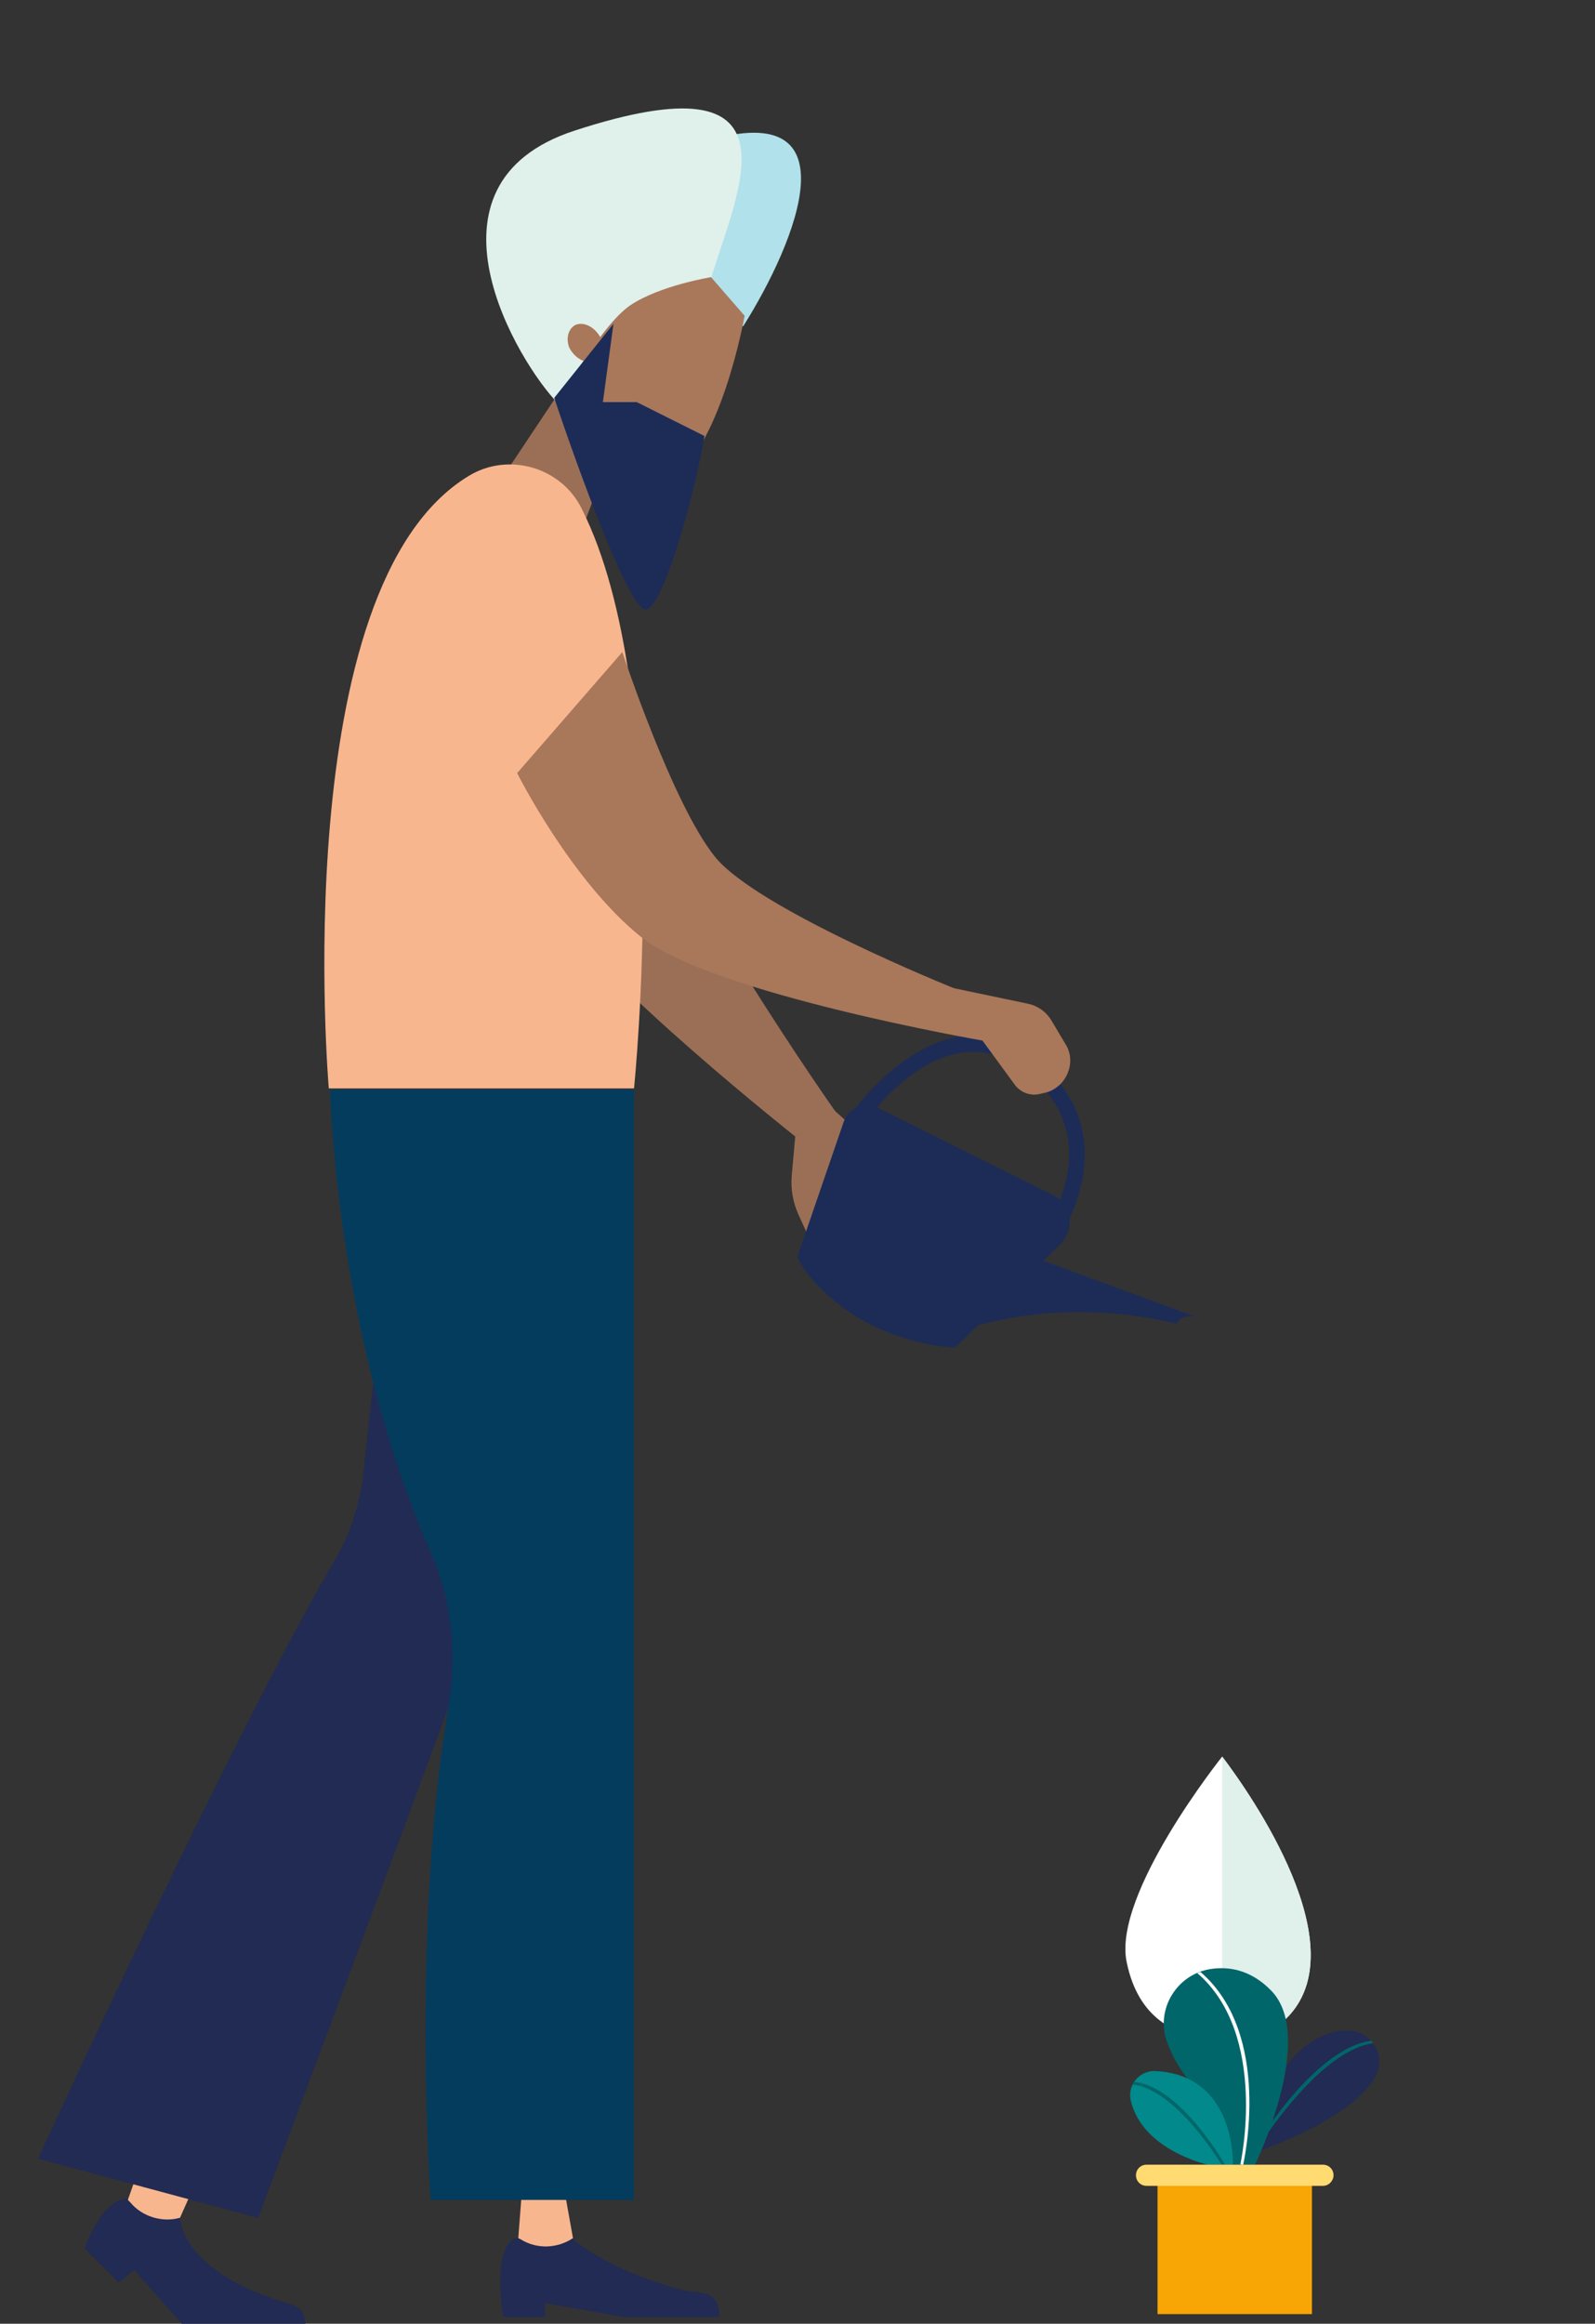 <svg width="377" height="549" viewBox="0 0 377 549" fill="none" xmlns="http://www.w3.org/2000/svg">
<rect x="0" y="0" width="377" height="549" fill="#333333" stroke="none"/>
<g clip-path="url(#clip0)">
<path d="M187.961 268.499C187.961 268.499 141.994 232.114 131.424 215.172C120.854 198.23 120.622 119.087 140.182 164.005C159.442 208.896 197.528 262.703 197.528 262.703L187.961 268.499Z" fill="#9B6F56"/>
<path d="M187.962 268.499L187.139 277.788C186.847 281.084 187.48 284.16 188.738 286.99L194.044 298.633L202.846 267.402L197.255 262.377L187.962 268.499Z" fill="#9B6F56"/>
<path d="M175.703 77.024L130.689 87.16C126.203 74.604 126.78 46.377 164.976 33.92C203.171 21.463 188.042 57.466 175.703 77.024Z" fill="#B1E1EA"/>
<path d="M144.749 105.83L137.234 125.985L116.192 116.66L134.829 88.684L144.749 105.83Z" fill="#9B6F56"/>
<path d="M150.524 112.36C153.072 113.608 155.619 114.232 157.53 113.92C170.268 107.056 176 74.608 176 74.608L166.765 64L147.34 65.872L137.149 84.28C134.283 89.272 134.283 95.2 137.149 100.504C140.334 105.808 145.111 109.864 150.524 112.36Z" fill="#A9775A"/>
<path d="M135.837 30.853C190.467 13.062 174.458 44.708 168.159 65.463C168.159 65.463 155.982 67.427 148.992 72.122C142.001 76.817 131.839 95.251 131.839 95.251C122.593 85.831 96.866 43.545 135.837 30.853Z" fill="#E0F0EB"/>
<path d="M136.332 76.651C138.436 76.049 140.841 77.553 142.043 79.96C143.246 82.367 142.344 84.773 140.24 85.375C138.136 85.976 135.731 84.472 134.528 82.066C133.627 79.659 134.528 77.253 136.332 76.651Z" fill="#A9775A"/>
<path d="M226.112 314.762C226.112 314.762 248.353 305.558 278.197 312.732C278.682 310.661 282.276 310.979 282.276 310.979L242.236 296.259L226.112 314.762Z" fill="#1C2C57"/>
<path d="M252.235 288.991C252.262 288.691 265.737 266.028 243.955 249.602C222.473 233.204 201.773 262.475 201.447 262.748L204.555 265.138C205.26 263.992 223.193 238.703 241.867 252.739C260.54 266.775 249.533 285.43 249.154 286.302L252.235 288.991Z" fill="#1C2C57"/>
<path d="M110.781 112.448C67.494 138.619 77.715 257.14 77.715 257.14H149.859C149.859 257.14 159.478 163.888 137.534 120.269C132.724 110.342 120.099 106.733 110.781 112.448Z" fill="#F8B68F"/>
<path d="M188.46 296.931L199.438 264.986C200.628 261.769 204.407 259.99 207.568 261.78L248.9 282.353C253.232 284.549 254.225 290.375 250.586 293.978L225.793 318.357C225.793 318.357 214.934 318.301 203.162 311.521C191.143 304.114 188.46 296.931 188.46 296.931Z" fill="#1C2C57"/>
<path d="M42.545 523.963C42.545 523.963 42.545 536.597 67.795 544.118C72.905 545.622 71.402 547.126 72.304 549.232C63.888 549.232 43.146 549.232 43.146 549.232L31.723 536.297L28.116 539.305L20 531.183C20 531.183 23.908 519.451 30.22 519.451C35.331 521.557 42.545 523.963 42.545 523.963Z" fill="#212B53"/>
<path d="M47.355 513.134L42.546 523.963C38.337 525.166 33.528 523.662 30.822 520.353L30.221 519.752L34.129 508.622L47.355 513.134Z" fill="#F8B68F"/>
<path d="M110.48 390.703C110.48 392.207 61 524 61 524L9 510C9 510 55.17 409.353 79.218 368.442C82.825 362.426 84.93 355.507 85.831 348.588C90.04 307.678 93.046 291.734 93.046 291.734L118.597 384.385L110.48 390.703Z" fill="#212B53"/>
<path d="M122.235 182.649C122.235 182.649 135.056 208.246 151.687 221.497C168.318 234.748 232.217 245.844 232.217 245.844L240.024 256.502C241.389 258.133 243.432 258.917 245.581 258.504L247.431 258.064C252.081 256.664 254.382 251.13 252.032 246.996L248.618 241.257C247.306 239.027 245.316 237.643 242.948 237.131L225.467 233.469C225.467 233.469 179.132 214.868 169.062 202.501C158.992 190.133 147.1 154.048 147.1 154.048L122.235 182.649Z" fill="#A9775A"/>
<path d="M135.13 528.777C135.13 528.777 143.246 536.297 161.582 541.11C165.791 542.013 169.999 540.809 169.999 547.427C161.282 547.427 147.454 547.427 147.454 547.427L128.817 544.118V547.427H118.897C118.897 547.427 116.192 530.883 121.903 528.777C127.615 528.777 135.13 528.777 135.13 528.777Z" fill="#212B53"/>
<path d="M133.326 517.045L135.43 528.777C131.823 531.183 127.013 531.484 123.106 529.078L122.504 528.777L123.406 517.045H133.326Z" fill="#F8B68F"/>
<path d="M149.859 257.14V519.751H101.763C101.763 519.751 97.254 454.475 105.971 403.336C108.075 391.003 106.873 378.068 101.763 366.637C79.218 315.197 78.015 257.441 78.015 257.441H149.859V257.14Z" fill="#043C5E"/>
<path d="M288.881 415C288.881 415 262.906 447.484 266.307 463.572C269.09 477.184 278.058 480.587 285.17 481.825C292.283 483.062 299.704 480.896 304.033 476.875C321.041 460.168 295.684 423.972 288.881 415Z" fill="white"/>
<path d="M288.881 415V482.134C294.756 482.134 300.632 480.278 304.033 476.875C321.041 460.168 295.684 423.972 288.881 415Z" fill="#E0F0EB"/>
<path d="M297.553 508.147C297.553 508.147 319.578 500.859 325.138 490.494C327.784 485.474 324.005 479.643 318.336 479.751C301.709 480.075 295.609 506.473 295.609 506.473L297.553 508.147Z" fill="#212B53"/>
<path d="M295.933 509.604L295.339 509.28C295.933 508.255 310.185 484.016 324.113 482.126L324.599 482.72C310.995 484.556 296.041 509.334 295.933 509.604Z" fill="#00666A"/>
<path d="M280.602 491.034C277.956 487.525 276.445 484.34 275.581 481.641C273.422 474.245 278.334 466.525 285.946 465.23C290.211 464.528 295.501 465.23 300.414 470.25C311.319 481.263 296.635 511.44 296.635 511.44H291.398C291.398 511.44 291.182 505.124 280.602 491.034Z" fill="#00666A"/>
<path d="M285.514 511.44C285.514 511.44 270.075 508.093 267.268 496.27C266.404 492.599 269.373 489.09 273.152 489.306C292.262 490.278 291.398 511.44 291.398 511.44H285.514Z" fill="#01898C"/>
<path d="M293.828 511.494L293.18 511.332C293.234 511.062 299.874 480.669 282.977 466.147L283.733 465.877C300.954 480.669 293.882 511.17 293.828 511.494Z" fill="white"/>
<path d="M288.861 511.602C288.753 511.44 278.064 493.517 267.699 492.491L268.077 491.844C278.766 492.923 289.023 510.522 289.455 511.278L288.861 511.602Z" fill="#00666A"/>
<path d="M310.1 512.025H273.6V546.725H310.1V512.025Z" fill="#F7A605"/>
<path d="M312.7 516.425H271C269.6 516.425 268.5 515.325 268.5 513.925C268.5 512.525 269.6 511.425 271 511.425H312.7C314.1 511.425 315.2 512.525 315.2 513.925C315.2 515.225 314.1 516.425 312.7 516.425Z" fill="#FFDB71"/>
<path d="M131 94L145 76.5L142.5 95H150.5L166.5 103C164.167 117.167 156.5 144.4 152.5 144C148.5 143.6 136.5 110.5 131 94Z" fill="#1C2C57"/>
</g>
<defs>
<clipPath id="clip0">
<rect width="377" height="549" fill="white"/>
</clipPath>
</defs>
</svg>
